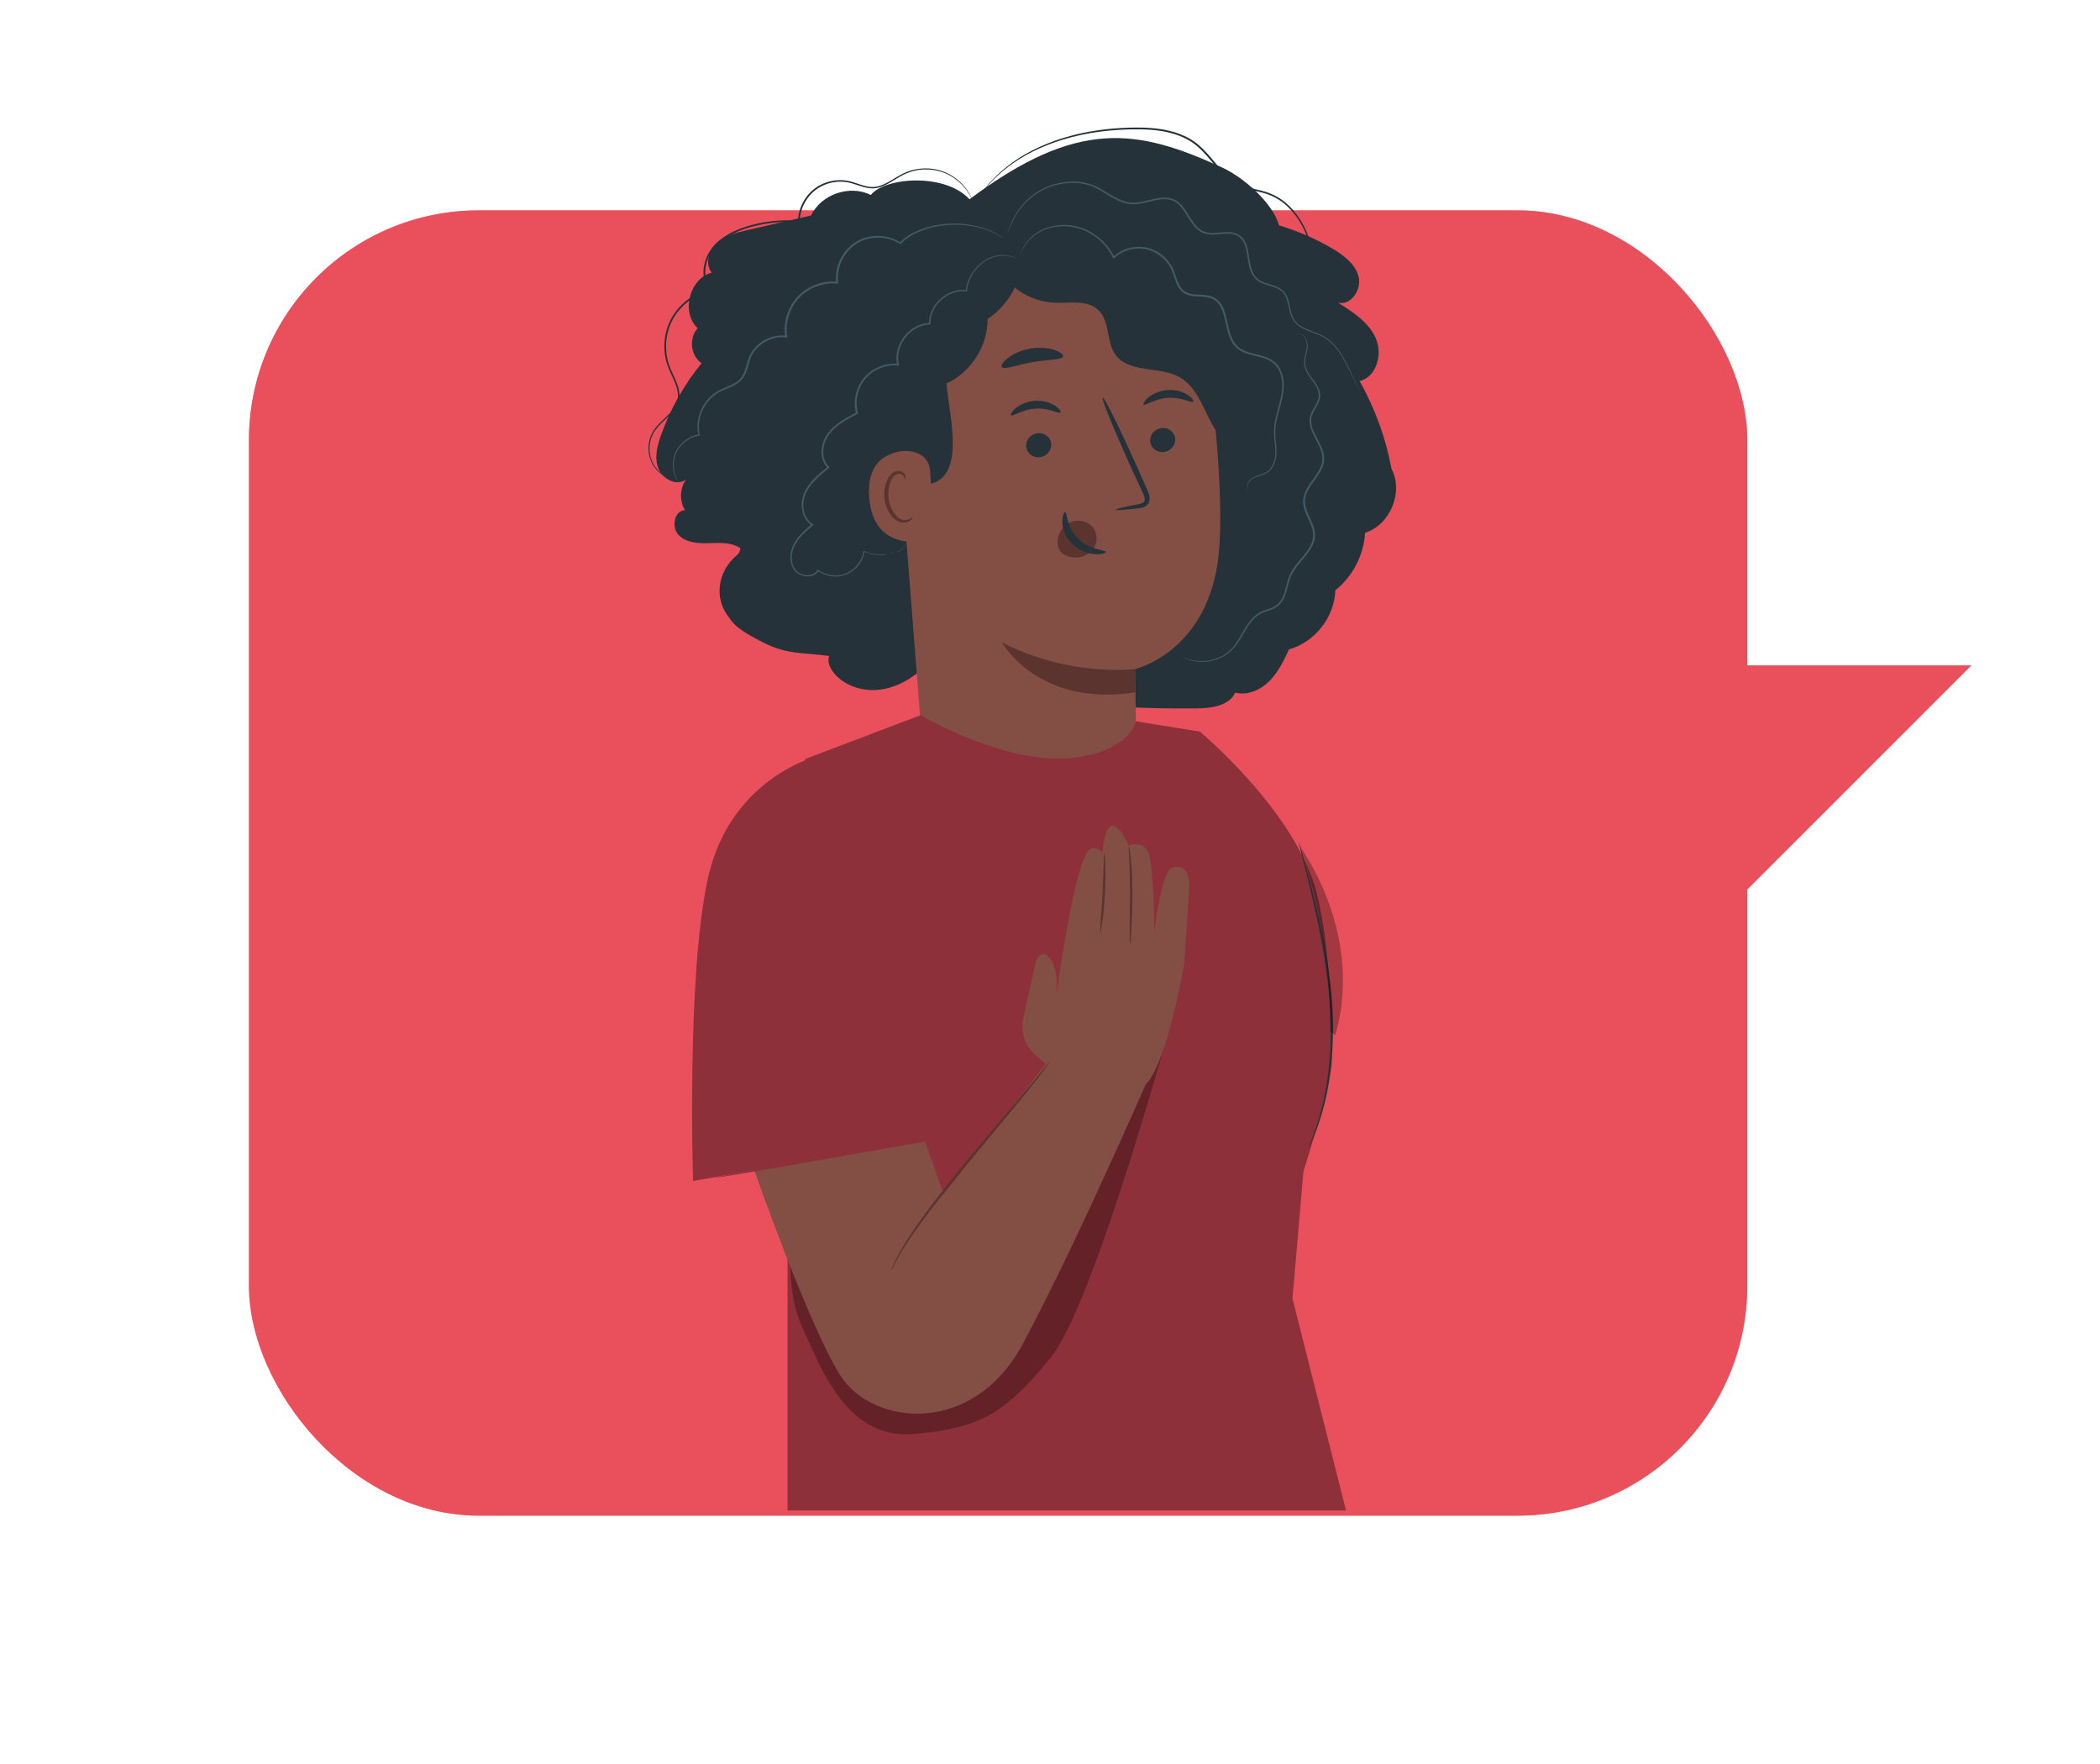 <?xml version="1.0" encoding="UTF-8"?><svg xmlns="http://www.w3.org/2000/svg" viewBox="0 0 354.33 297.64"><defs><style>.c{fill:#e9505b;}.d{fill:#8e3039;}.e{fill:#455a64;}.f{fill:#263239;}.g{fill:#5b342f;}.h{fill:#834f45;}.i{opacity:.3;}.j{opacity:.4;}</style></defs><g id="a"><g><rect class="c" x="42" y="35.49" width="252.82" height="220.25" rx="38.79" ry="38.79"/><g class="j"><rect class="c" x="42" y="35.49" width="252.82" height="220.25" rx="38.79" ry="38.79"/></g><g><polygon class="c" points="294.76 112.27 332.62 112.27 293.9 150.99 294.76 112.27"/><g class="j"><polygon class="c" points="294.76 112.27 332.62 112.27 293.9 150.99 294.76 112.27"/></g></g></g><g><path class="f" d="M163.56,33.6c-4.15-4.47-14.26-3.7-16.63-.7-3.53-1.79-8.39-.12-10.08,3.46-3.58,.82-7.16,1.64-10.75,2.46-1.83,.42-3.75,.88-5.15,2.14-1.4,1.26-2.04,3.57-.86,5.04-3.78,1.02-5.22,6.69-2.37,9.39-1.53,1.64-1.2,4.64,.66,5.9-2.94,3.59-5.26,7.69-6.82,12.06-.66,1.83-1.18,3.87-.48,5.68,.69,1.81,3.1,3.05,4.67,1.89-1.06,1.48-1.13,3.61-.17,5.16-1.82,.06-2.34,2.88-1.07,4.2,1.27,1.31,3.3,1.43,5.12,1.37,1.82-.06,3.8-.17,5.3,.85-.06,.54-.27,.9-.58,1.16-3.11,2.57-3.95,6.97-1.57,10.22,.22,.3,.43,.58,.61,.83,1.07,1.49,3.7,2.83,5.33,3.67,4.14,2.11,6.59,1.68,11.2,2.3-1.23,2.98,6.31,9.48,14.79,2.94,17.1,4.42,29.42,6.04,47.08,5.91,2.52-.02,5.55-.39,6.64-2.66,2.05,.52,4.25-.45,5.74-1.94,1.5-1.49,2.43-3.45,3.33-5.36,4.35-1.21,7.67-5.45,7.81-9.97,2.93-2.34,4.81-5.96,5.02-9.7,4.23-1.33,6.52-6.86,4.46-10.79-.96-5.19-2.79-10.22-5.39-14.82,2.88-.65,3.93-4.56,2.72-7.25-1.21-2.7-3.86-4.41-6.37-5.97,2.17,.55,4.02-2.18,3.49-4.35-.54-2.17-2.51-3.65-4.43-4.78-2.82-1.66-5.85-2.97-8.99-3.91-1.06-3.79-5.97-8.08-9.54-9.73-14.43-6.66-24.51-8.28-42.68,5.31"/><path class="h" d="M203.82,60.58c-1.24-9.88-8.57-21.64-18.38-19.98l-30.37,9.72c-2.98,.5-5.08,3.21-4.84,6.22l5.15,66.04c.67,8.61,7.3,15.55,15.87,16.61h0c10.97,1.36,20.61-7.31,20.4-18.37-.08-4.54-.14-7.96-.14-7.93,0,0,12.54-2.89,14.14-19.58,.79-8.3-.46-21.75-1.83-32.73Z"/><g><g><g><path class="f" d="M198.28,74c.11,1.12-.75,2.13-1.91,2.27-1.16,.13-2.19-.66-2.3-1.78-.11-1.12,.75-2.13,1.91-2.27,1.16-.14,2.2,.66,2.31,1.78Z"/><path class="f" d="M201.33,67.78c-.25,.29-1.93-.8-4.21-.65-2.28,.11-3.88,1.39-4.15,1.13-.13-.12,.11-.63,.8-1.21,.68-.57,1.88-1.16,3.3-1.25,1.42-.08,2.65,.37,3.37,.86,.73,.49,1,.98,.88,1.11Z"/></g><g><path class="f" d="M177.36,74.88c.11,1.12-.75,2.13-1.91,2.27-1.16,.13-2.19-.66-2.3-1.78-.11-1.12,.75-2.13,1.91-2.27,1.16-.14,2.2,.66,2.31,1.78Z"/><path class="f" d="M178.94,69.6c-.25,.29-1.93-.8-4.21-.65-2.28,.11-3.88,1.39-4.15,1.13-.13-.12,.11-.63,.8-1.21,.68-.57,1.88-1.16,3.3-1.25,1.42-.08,2.65,.37,3.37,.86,.73,.49,1,.98,.88,1.11Z"/></g><path class="f" d="M188.27,86c-.02-.13,1.38-.46,3.66-.9,.58-.1,1.12-.25,1.2-.65,.11-.43-.17-1.04-.5-1.7-.64-1.38-1.3-2.82-2-4.33-2.78-6.17-4.84-11.25-4.59-11.36,.25-.11,2.71,4.8,5.49,10.97,.67,1.52,1.32,2.97,1.93,4.36,.26,.65,.69,1.38,.44,2.27-.13,.44-.54,.79-.91,.91-.37,.14-.69,.16-.98,.2-2.3,.27-3.74,.37-3.76,.24Z"/><path class="g" d="M191.52,112.89s-11.08,1.41-22.5-4.53c0,0,6.08,11.02,22.52,8.45l-.02-3.92Z"/></g><path class="f" d="M179.36,60.14c-.19,.63-2.48,.48-5.14,.97-2.67,.44-4.78,1.35-5.17,.82-.17-.26,.17-.86,1-1.52,.83-.65,2.17-1.31,3.77-1.59,1.6-.28,3.08-.11,4.08,.22,1.01,.34,1.53,.79,1.45,1.09Z"/><path class="f" d="M200.04,59.98c-.37,.54-1.97,.1-3.87,.19-1.89,.03-3.47,.57-3.87,.05-.18-.25,.04-.79,.71-1.32,.66-.53,1.79-1,3.09-1.04,1.3-.04,2.45,.36,3.14,.85,.7,.49,.95,1.01,.79,1.27Z"/></g><path class="f" d="M211.4,68.4c-.2-2.59-1.06-5.21-2.87-7.08-.99-1.02-2.24-1.79-3.12-2.91-1.9-2.41-1.7-5.81-2.54-8.77-1.09-3.81-4.13-7.01-7.89-8.27-3.12-1.05-6.64-.84-9.58-2.34-2.17-1.11-3.85-3.06-6.08-4.03-4.35-1.9-9.32,.4-13.36,2.9-.75,3.25,1.35,6.02,3.37,8.68,2.02,2.66,5.26,4.35,8.59,4.49,2.59,.11,5.6-.53,7.45,1.29,1.95,1.91,1.26,5.34,2.87,7.53,2.3,3.14,7.39,1.84,10.78,3.75,2.62,1.47,3.77,4.56,5.12,7.24,1.35,2.68,3.66,5.47,6.66,5.27,.4-2.57,.79-5.16,.59-7.75Z"/><path class="f" d="M172.52,43.69c-7.55,.02-15.1,1.52-22.09,4.38-2.08,.86-4.23,1.93-5.4,3.86-1.02,1.7-1.11,3.78-1.05,5.76,.18,6.2,2.81,13.74,5.27,19.43l7.82,4.5c5.94-1.51,3.02-11.76,2.64-16.91,4.13-1.9,6.95-6.34,6.93-10.88,3.37-2.25,5.61-6.1,5.88-10.14Z"/><path class="h" d="M156.93,79.4c-.3-3.54-4.66-4.15-7.67-2.27-1.65,1.03-2.88,3.04-2.6,6.8,.75,10.03,10.66,7.2,10.66,6.91,0-.18-.04-7.29-.39-11.44Z"/><path class="g" d="M153.96,87.27s-.17,.14-.45,.29c-.28,.15-.77,.28-1.3,.12-1.09-.31-2.11-1.92-2.29-3.73-.09-.91,.03-1.79,.3-2.54,.25-.76,.69-1.3,1.21-1.44,.52-.16,.92,.13,1.07,.4,.16,.27,.11,.48,.16,.49,.03,.02,.2-.18,.09-.59-.06-.2-.19-.42-.44-.6-.26-.18-.62-.25-.98-.18-.77,.11-1.41,.87-1.71,1.69-.34,.82-.5,1.82-.4,2.84,.22,2.02,1.39,3.83,2.87,4.14,.72,.13,1.29-.13,1.58-.38,.29-.27,.33-.5,.29-.51Z"/><path class="e" d="M149.15,93.65c-.5,.03-1.04,0-1.61-.08-.57-.08-1.17-.21-1.77-.5l.12-.06c-.19,1.37-1.07,2.86-2.59,3.69-1.5,.83-3.66,.81-5.3-.38l.17-.03c-.28,.45-.77,.79-1.3,.9-.53,.13-1.1,.08-1.63-.11-.53-.19-1.01-.55-1.33-1.04-.32-.48-.49-1.06-.54-1.64-.09-1.17,.32-2.39,1.03-3.37,.71-1,1.65-1.81,2.6-2.62l.02,.23c-.85-.48-1.43-1.39-1.63-2.35-.22-.97-.14-2.01,.23-2.97,.38-.95,1-1.79,1.71-2.53,.72-.75,1.53-1.4,2.34-2.05v.23c-.77-.73-1.11-1.84-1.05-2.89,.05-1.07,.43-2.13,1.08-3,1.26-1.67,3.12-2.61,4.83-3.5l-.08,.17c-.58-2.19,.03-4.57,1.47-6.17,1.44-1.6,3.61-2.39,5.62-2.19l-.15,.17c-.43-1.79,.21-3.62,1.27-4.91,1.06-1.3,2.63-2.14,4.2-2.16l-.12,.13c-.03-1.84,.97-3.43,2.2-4.42,1.24-1,2.8-1.44,4.17-1.23l-.11,.1c.01-.98,.36-1.85,.77-2.59,.42-.74,.93-1.38,1.49-1.87,1.1-1.02,2.38-1.46,3.41-1.54l.38-.03c.12,0,.24,.01,.35,.02,.23,.02,.44,.02,.64,.06,.38,.1,.72,.14,.96,.25,.24,.1,.43,.17,.56,.23,.13,.05,.19,.08,.19,.09,0,0-.07-.02-.2-.06-.14-.05-.33-.12-.57-.2-.25-.1-.58-.13-.96-.22-.19-.04-.4-.03-.63-.05-.11,0-.23-.02-.35-.01-.12,.01-.24,.03-.37,.04-1,.1-2.25,.54-3.31,1.55-.55,.49-1.04,1.11-1.44,1.84-.39,.73-.72,1.58-.73,2.5v.12l-.11-.02c-1.32-.18-2.81,.24-4,1.21-1.19,.95-2.13,2.49-2.09,4.23v.13h-.12c-1.49,.03-2.98,.83-4,2.08-1.02,1.24-1.61,2.99-1.2,4.67l.05,.19-.2-.02c-1.92-.19-4,.57-5.37,2.1-1.37,1.52-1.96,3.81-1.4,5.89l.03,.12-.11,.06c-1.71,.89-3.53,1.82-4.73,3.42-.62,.82-.98,1.83-1.02,2.83-.05,1,.26,2.01,.95,2.67l.12,.12-.14,.11c-1.61,1.28-3.24,2.63-3.97,4.46-.35,.89-.43,1.89-.23,2.79,.19,.91,.72,1.73,1.49,2.17l.18,.1-.16,.13c-.95,.81-1.88,1.61-2.56,2.57-.69,.94-1.08,2.08-1,3.19,.06,1.09,.69,2.14,1.69,2.47,.95,.36,2.14,.14,2.64-.68l.07-.11,.1,.08c1.56,1.14,3.62,1.17,5.06,.39,1.47-.78,2.33-2.22,2.52-3.53l.02-.11,.1,.05c.56,.28,1.16,.42,1.71,.5,.56,.08,1.09,.11,1.59,.09,.99-.03,1.83-.22,2.44-.51,.61-.29,1-.68,1.14-1,.15-.31,.18-.5,.2-.5,0,0,0,.05-.03,.13-.03,.08-.03,.23-.13,.38-.13,.34-.52,.75-1.15,1.06"/><path class="e" d="M114.51,81.42s-.16-.18-.39-.6c-.22-.41-.49-1.07-.57-1.98-.08-.89,.06-2.06,.77-3.16,.69-1.09,1.95-2.1,3.6-2.38l-.08,.12c-.35-1.53-.13-3.36,.82-4.97,.46-.8,1.11-1.55,1.93-2.12,.81-.59,1.8-.91,2.72-1.34,.46-.22,.91-.47,1.3-.8,.39-.33,.69-.76,.9-1.25,.43-.97,.55-2.11,1.1-3.15,1.09-2.06,3.55-3.47,6.06-3.14l-.17,.17c-.37-2.29,.33-4.84,1.99-6.67,1.73-1.91,4.34-2.85,6.76-2.6l-.16,.17c-.35-2.94,1.26-5.81,3.63-7.08,2.39-1.28,5.26-1.01,7.24,.29l-.16,.02c1.02-1.05,2.26-1.73,3.47-2.2,1.22-.46,2.43-.77,3.59-.89,2.31-.3,4.35-.07,5.96,.3,1.61,.39,2.81,.93,3.56,1.41,.39,.21,.64,.45,.83,.58,.18,.14,.27,.22,.27,.22-.02,.02-.38-.28-1.13-.73-.75-.45-1.95-.97-3.55-1.33-1.6-.34-3.62-.56-5.9-.24-1.14,.13-2.33,.44-3.53,.9-1.19,.47-2.4,1.15-3.37,2.16l-.07,.08-.09-.06c-1.91-1.24-4.68-1.48-6.96-.25-2.26,1.21-3.8,3.99-3.46,6.79l.02,.19-.19-.02c-2.32-.24-4.85,.67-6.51,2.5-1.6,1.76-2.27,4.22-1.92,6.42l.03,.2-.2-.03c-2.37-.33-4.73,1.02-5.76,2.97-.52,.98-.65,2.11-1.1,3.13-.22,.51-.55,.99-.97,1.34-.42,.36-.89,.62-1.37,.84-.95,.44-1.91,.74-2.69,1.31-.79,.55-1.42,1.26-1.87,2.03-.93,1.55-1.16,3.32-.83,4.8l.02,.11-.11,.02c-1.58,.25-2.81,1.22-3.49,2.26-.7,1.06-.85,2.2-.79,3.07,.06,.89,.31,1.54,.51,1.96,.2,.42,.35,.62,.34,.62Z"/><path class="e" d="M210.54,82.51s-.21-.27-.05-.82c.08-.27,.27-.57,.57-.84,.3-.28,.74-.48,1.23-.64,.49-.17,1.05-.32,1.56-.68,.5-.36,.89-.94,1.1-1.63,.22-.69,.27-1.48,.21-2.3-.05-.83-.19-1.7-.21-2.64-.05-1.9,.72-3.85,1.18-5.95,.22-1.05,.3-2.18,.08-3.3-.22-1.11-.82-2.21-1.87-2.79-1.03-.61-2.3-.78-3.54-1.13-.62-.18-1.25-.42-1.81-.81-.57-.38-.99-.96-1.3-1.57-.61-1.24-.78-2.61-1.12-3.93-.16-.66-.38-1.32-.73-1.89-.34-.58-.88-1.02-1.5-1.27-.87-.31-1.83-.25-2.78-.33-.48-.04-.96-.13-1.41-.33-.45-.2-.85-.52-1.13-.92-.57-.79-.79-1.71-1.09-2.55-.28-.85-.72-1.61-1.3-2.24-1.15-1.28-2.8-2.01-4.41-2.02-1.61-.01-3.15,.61-4.23,1.61l-.13,.12-.08-.16c-1.29-2.71-3.73-4.42-6.05-5.04-1.17-.32-2.32-.36-3.36-.23-1.04,.12-1.97,.42-2.74,.81-1.56,.8-2.42,1.95-2.89,2.74-.24,.4-.39,.73-.48,.95-.05,.1-.08,.18-.12,.25-.03,.06-.04,.08-.05,.08,0,0,0-.03,.03-.09,.03-.07,.06-.15,.1-.26,.08-.23,.21-.57,.45-.98,.45-.82,1.3-2,2.89-2.84,.78-.42,1.73-.73,2.79-.86,1.06-.14,2.24-.11,3.44,.21,2.37,.62,4.89,2.36,6.23,5.14l-.21-.04c1.13-1.06,2.73-1.71,4.42-1.7,1.69,0,3.42,.77,4.62,2.1,.61,.66,1.08,1.48,1.36,2.34,.31,.85,.53,1.75,1.06,2.47,.51,.74,1.4,1.06,2.32,1.12,.92,.09,1.9,.01,2.86,.35,.69,.27,1.29,.77,1.66,1.4,.38,.62,.6,1.3,.76,1.98,.34,1.34,.51,2.7,1.1,3.87,.29,.58,.68,1.1,1.2,1.46,.52,.36,1.12,.59,1.72,.77,1.21,.35,2.5,.52,3.6,1.17,.54,.32,1.02,.77,1.34,1.3,.33,.52,.53,1.1,.65,1.69,.22,1.17,.13,2.33-.09,3.41-.47,2.14-1.25,4.05-1.21,5.9,0,.92,.15,1.79,.19,2.63,.05,.84,0,1.65-.25,2.37-.23,.71-.65,1.32-1.18,1.7-.54,.37-1.12,.51-1.6,.68-.49,.16-.91,.34-1.21,.6-.3,.26-.49,.54-.57,.79-.18,.52,.03,.8,0,.8Z"/><path class="e" d="M229.76,66.64s-.04-.06-.11-.19c-.07-.14-.17-.32-.29-.56-.25-.51-.61-1.23-1.07-2.16-.47-.93-1-2.1-1.75-3.38-.75-1.26-1.77-2.68-3.42-3.55-.82-.43-1.76-.7-2.71-1.1-.47-.2-.95-.44-1.38-.78-.44-.33-.81-.78-1.05-1.29-.49-1.03-.53-2.21-.93-3.28-.2-.53-.51-1.03-.99-1.35-.46-.34-1.04-.54-1.63-.72-.59-.18-1.2-.34-1.79-.65-.59-.29-1.08-.8-1.4-1.4-.62-1.21-.65-2.58-.92-3.88-.13-.65-.32-1.3-.7-1.83-.37-.54-.96-.89-1.61-1.02-1.32-.25-2.74,.23-4.21,.03-.74-.11-1.43-.47-1.95-.99-.52-.51-.91-1.12-1.28-1.71-.37-.59-.72-1.18-1.13-1.71-.41-.53-.9-.98-1.5-1.24-1.2-.53-2.56-.21-3.79,.1-1.24,.31-2.54,.64-3.81,.4-1.26-.23-2.34-.86-3.34-1.45-1.01-.6-1.96-1.24-2.98-1.59-2.06-.7-4.18-.56-5.96-.09-1.8,.48-3.26,1.39-4.37,2.35-1.12,.97-1.84,2.04-2.39,2.92-.49,.92-.84,1.65-1.01,2.18-.09,.25-.17,.44-.22,.59-.05,.13-.08,.2-.09,.2,0,0,.01-.07,.06-.21,.05-.15,.11-.35,.19-.6,.15-.53,.48-1.28,.96-2.21,.54-.9,1.25-1.99,2.38-2.99,1.12-.99,2.6-1.92,4.43-2.43,1.81-.49,3.97-.65,6.1,.06,1.07,.37,2.03,1.01,3.03,1.6,1,.59,2.06,1.19,3.25,1.41,1.19,.23,2.44-.09,3.69-.4,.63-.15,1.27-.32,1.95-.37,.67-.06,1.39,0,2.03,.29,.65,.28,1.19,.78,1.61,1.32,.43,.55,.79,1.15,1.15,1.74,.37,.59,.75,1.17,1.23,1.65,.48,.48,1.1,.8,1.78,.91,1.37,.2,2.78-.28,4.22-.02,.71,.14,1.39,.54,1.8,1.14,.42,.59,.61,1.28,.75,1.95,.27,1.33,.31,2.68,.89,3.8,.29,.55,.72,1.01,1.27,1.28,.54,.29,1.14,.45,1.74,.63,.59,.19,1.19,.39,1.7,.77,.52,.36,.87,.92,1.08,1.48,.41,1.13,.44,2.3,.9,3.27,.44,.99,1.38,1.57,2.3,1.96,.93,.4,1.88,.68,2.72,1.13,1.7,.91,2.73,2.38,3.47,3.65,.74,1.3,1.26,2.47,1.71,3.42,.44,.94,.78,1.67,1.02,2.18,.11,.24,.19,.43,.26,.57,.06,.13,.08,.2,.08,.2Z"/><path class="e" d="M218.9,56.32s.06-.02,.18-.03c.12,0,.32,0,.54,.11,.44,.21,.94,.83,1.03,1.76,.04,.47-.07,.97-.19,1.5-.12,.53-.27,1.12-.23,1.74,.04,.62,.34,1.25,.74,1.84,.4,.6,.91,1.18,1.32,1.9,.42,.69,.64,1.66,.29,2.52-.31,.86-.91,1.59-1.2,2.46-.3,.87-.1,1.86,.32,2.76,.41,.91,.98,1.79,1.38,2.8,.2,.5,.34,1.05,.35,1.62,0,.57-.12,1.14-.35,1.67-.47,1.06-1.22,1.94-1.86,2.89-.64,.94-1.17,2.04-1.01,3.2,.15,1.16,.82,2.21,1.27,3.37,.23,.58,.4,1.2,.4,1.84,0,.64-.17,1.26-.44,1.81-.55,1.11-1.38,1.99-2.12,2.88-.74,.89-1.4,1.81-1.71,2.87-.34,1.05-.51,2.15-.99,3.14-.24,.49-.57,.95-1,1.29-.43,.34-.93,.54-1.41,.71-.48,.17-.96,.31-1.38,.52-.42,.22-.81,.49-1.15,.81-.67,.65-1.16,1.42-1.61,2.18-.45,.76-.86,1.5-1.33,2.16-.93,1.35-2.22,2.23-3.45,2.63-1.23,.42-2.37,.48-3.27,.37-.9-.11-1.58-.35-2.01-.55-.43-.21-.64-.35-.64-.35,.02-.06,.86,.59,2.66,.78,.89,.09,2.01,.01,3.2-.41,1.2-.41,2.44-1.27,3.33-2.6,.46-.66,.86-1.4,1.31-2.16,.45-.76,.94-1.56,1.64-2.24,.35-.34,.76-.63,1.21-.86,.45-.22,.94-.37,1.41-.54,.47-.17,.94-.36,1.33-.67,.39-.31,.69-.73,.92-1.19,.45-.94,.62-2.03,.96-3.11,.31-1.1,1.01-2.08,1.75-2.97,.74-.9,1.56-1.76,2.07-2.82,.25-.52,.41-1.1,.41-1.68,0-.58-.16-1.16-.38-1.73-.44-1.13-1.12-2.19-1.29-3.44-.09-.62,0-1.25,.22-1.83,.21-.57,.52-1.09,.84-1.58,.66-.97,1.4-1.84,1.84-2.84,.22-.5,.34-1.02,.33-1.55,0-.52-.13-1.04-.33-1.53-.38-.98-.95-1.86-1.36-2.8-.43-.92-.65-2-.32-2.95,.32-.93,.93-1.65,1.22-2.46,.32-.8,.14-1.66-.26-2.34-.39-.69-.89-1.28-1.29-1.9-.4-.61-.71-1.27-.75-1.94-.03-.66,.13-1.25,.26-1.79,.13-.53,.24-1.02,.21-1.46-.07-.89-.53-1.5-.94-1.72-.42-.21-.7-.1-.69-.13Z"/><path class="f" d="M114.75,81.09s-.28,.02-.8-.06c-.51-.09-1.29-.3-2.13-.87-.83-.56-1.75-1.51-2.17-2.92-.42-1.38-.32-3.21,.73-4.75,.53-.76,1.25-1.41,1.97-2.1,.71-.68,1.47-1.43,1.83-2.42,.39-.99,.2-2.13-.21-3.19-.4-1.07-1.01-2.11-1.4-3.29-.76-2.36-.65-5.18,.63-7.62,1.26-2.43,3.67-4.39,6.56-5.05l-.09,.24c-.47-.63-.78-1.39-.91-2.18-.12-.79-.08-1.61,.11-2.39,.19-.78,.51-1.55,.97-2.23,.46-.68,1.03-1.28,1.67-1.8,1.94-1.54,4.29-2.31,6.55-2.79,2.28-.48,4.57-.6,6.74-.42l-.16,.14c.04-2.7,1.67-5.18,3.92-6.25,1.11-.55,2.34-.79,3.51-.74,1.19,.03,2.28,.48,3.31,.81,.52,.16,1.04,.3,1.55,.33,.52,.04,1.03-.04,1.51-.19,.97-.3,1.81-.85,2.63-1.34,.82-.5,1.65-.95,2.52-1.21,.86-.26,1.72-.38,2.53-.39,1.63-.01,3.08,.43,4.19,1.06,1.12,.62,1.92,1.39,2.48,2.07,.56,.69,.89,1.29,1.09,1.71,.2,.42,.26,.65,.26,.65-.01,0-.1-.22-.31-.63-.21-.4-.55-1-1.12-1.67-.57-.66-1.37-1.41-2.47-2.01-1.1-.6-2.52-1.02-4.12-1-.8,0-1.64,.13-2.47,.4-.84,.26-1.65,.7-2.46,1.2-.82,.5-1.67,1.06-2.68,1.38-.5,.16-1.05,.25-1.59,.2-.55-.03-1.09-.17-1.61-.33-1.05-.33-2.1-.76-3.24-.78-1.13-.04-2.31,.19-3.38,.73-2.15,1.03-3.72,3.42-3.75,6v.16h-.16c-2.15-.19-4.4-.07-6.66,.41-2.24,.48-4.55,1.24-6.42,2.73-.62,.5-1.17,1.08-1.61,1.73-.44,.65-.74,1.38-.92,2.13-.18,.75-.21,1.53-.1,2.27,.12,.74,.41,1.45,.85,2.04l.14,.19-.22,.05c-2.79,.63-5.14,2.54-6.37,4.89-1.24,2.36-1.37,5.11-.63,7.41,.37,1.15,.97,2.19,1.38,3.29,.42,1.08,.62,2.3,.2,3.35-.4,1.05-1.19,1.81-1.91,2.5-.73,.68-1.44,1.32-1.96,2.05-1.03,1.48-1.14,3.26-.75,4.6,.39,1.37,1.28,2.31,2.08,2.88,.82,.57,1.57,.8,2.08,.9,.51,.1,.79,.1,.79,.12Z"/><path class="f" d="M222.31,49.36s-.02-.06-.03-.19c-.02-.14-.04-.33-.06-.56-.06-.51-.14-1.24-.24-2.16-.11-.94-.27-2.08-.55-3.39-.28-1.31-.68-2.79-1.4-4.31-.72-1.51-1.77-3.07-3.28-4.34-.76-.63-1.63-1.16-2.6-1.54-.98-.37-2.05-.57-3.14-.84-1.09-.26-2.21-.66-3.19-1.35-.98-.69-1.81-1.57-2.6-2.5-.8-.93-1.55-1.9-2.43-2.78-.87-.89-1.89-1.64-3.05-2.17-2.32-1.08-4.87-1.36-7.28-1.41-2.42-.03-4.77,.11-6.97,.41-4.42,.58-8.28,1.86-11.29,3.37-3.02,1.51-5.14,3.29-6.47,4.61-.33,.34-.63,.63-.87,.9-.23,.27-.43,.51-.59,.7-.15,.18-.28,.32-.37,.43-.09,.1-.13,.14-.13,.14,0,0,.03-.06,.11-.16,.09-.11,.2-.26,.35-.45,.16-.2,.35-.44,.57-.72,.24-.28,.54-.57,.86-.92,1.32-1.35,3.43-3.17,6.46-4.72,3.02-1.55,6.9-2.86,11.35-3.46,2.22-.31,4.58-.46,7.02-.43,2.43,.05,5.02,.33,7.4,1.44,1.19,.54,2.25,1.33,3.14,2.23,.9,.9,1.66,1.88,2.45,2.8,.78,.92,1.6,1.79,2.54,2.45,.94,.67,2.01,1.05,3.09,1.31,1.08,.27,2.16,.48,3.16,.87,1,.4,1.9,.95,2.67,1.6,1.54,1.31,2.59,2.9,3.31,4.44,.72,1.55,1.11,3.05,1.38,4.36,.26,1.32,.4,2.47,.5,3.42,.09,.94,.15,1.67,.18,2.17,.01,.24,.03,.42,.03,.57,0,.13,0,.19,0,.19Z"/><path class="g" d="M178.45,91.28c.08-1.35,.93-2.65,2.18-3.18,1.24-.53,2.82-.22,3.71,.8,.84,.97,.93,2.53,.19,3.57-.33,.55-.84,1-1.43,1.26-.75,.34-1.62,.41-2.43,.26-.67-.12-1.34-.41-1.75-.95-.37-.49-.49-1.14-.46-1.75Z"/><path class="f" d="M179.72,86.39c.38,0,.17,2.52,2.18,4.48,2,1.97,4.7,1.91,4.69,2.26,.02,.16-.64,.44-1.77,.38-1.11-.05-2.7-.54-3.92-1.74-1.22-1.2-1.66-2.71-1.66-3.74,0-1.06,.32-1.66,.49-1.63Z"/></g><path class="d" d="M135.87,128.06l19.48-7.39s15.02,8.93,26.59,7.08c8.97-1.43,9.71-6.05,9.71-6.05l10.79,1.74s16.35,13.59,19.76,27.4c2.02,8.16,2.51,18.84,2.51,28.21,0,3.75-4.78,18.58-4.78,18.58l-1.85,21.46,9.03,35.77h-94.23v-98.97l2.98-27.83Z"/><path class="f" d="M220.82,193.61s.1-.16,.25-.47c.14-.32,.38-.78,.62-1.4,.52-1.23,1.16-3.06,1.75-5.37,1.21-4.62,1.87-11.27,1.21-18.53-.66-7.26-2.24-13.69-3.41-18.3-.6-2.31-1.11-4.16-1.47-5.44-.18-.61-.32-1.09-.43-1.47-.1-.34-.16-.51-.18-.51-.01,0,.02,.19,.1,.53,.09,.38,.21,.88,.36,1.49,.33,1.34,.79,3.2,1.35,5.47,1.1,4.62,2.62,11.04,3.28,18.26,.66,7.22,.05,13.82-1.08,18.43-.55,2.31-1.15,4.14-1.62,5.38-.22,.63-.43,1.1-.55,1.43-.13,.33-.18,.5-.17,.51Z"/><g class="i"><path d="M225.3,174.66l-.86-.62c.04-10.41-1.69-21.43-5.11-31.26,6.37,9.44,9.09,21.32,5.97,31.87Z"/></g><path class="i" d="M198.29,169.93s-13.52,50.03-21.05,59.2c-7.53,9.17-11.64,11.91-23.26,12.84-11.62,.92-15.93-12.51-18.51-17.75-2.58-5.24-2.11-13.1-2.11-13.1l15.83-8.85,12.53,20.64,32.27-53.87,4.31,.89Z"/><path class="h" d="M196.17,176.44s-13.77,32.02-23.63,50.38c-8.36,15.55-25.4,13.82-30.81,5.17-5.41-8.65-14.46-34.54-14.46-34.54l28.75-5.05,3.2,9.11,21.8-27.8,15.15,2.72Z"/><path class="h" d="M172.65,171.83l2.12-9.58s.97-2.65,2.54-.31c1.58,2.34,.84,6.75,.84,6.75,0,0,2.98-22.78,5.59-25.26,.96-.91,2.27,.34,2.27,.34,0,0,.31-4.46,1.7-4.43,1.4,.03,2.72,3.35,2.72,3.35,0,0,1.74-.95,3.1,.71,1.22,1.48,1.23,13.87,1.23,13.87,0,0,1.16-10.2,2.99-10.85,2.93-1.03,2.93,2.85,2.93,2.85l-.85,13.28s-1.6,9.06-3.61,14.76c-2.01,5.7-3.19,5.76-3.19,5.76l-13.12-.35s-2.96-2.71-5.29-4.8c-1.7-1.53-2.45-3.85-1.96-6.09Z"/><path class="g" d="M150.38,214.43s.09-.13,.22-.4c.15-.31,.33-.69,.56-1.17,.29-.5,.63-1.1,1.02-1.78,.42-.68,.93-1.44,1.47-2.28,2.27-3.33,5.7-7.71,9.61-12.46,3.91-4.75,7.52-9,10.05-12.14,1.27-1.57,2.27-2.86,2.94-3.77,.3-.43,.55-.78,.75-1.06,.17-.25,.25-.38,.24-.39-.01,0-.12,.11-.31,.34-.21,.27-.48,.6-.81,1.01-.71,.88-1.74,2.14-3.04,3.68-2.59,3.09-6.22,7.31-10.14,12.07-3.91,4.75-7.31,9.18-9.53,12.56-.53,.86-1.03,1.63-1.43,2.32-.38,.71-.71,1.32-.97,1.82-.2,.49-.36,.89-.49,1.21-.11,.28-.16,.42-.15,.43Z"/><g><path class="d" d="M139.1,127.21s-15.7,3.21-19.65,20.97c-3.63,16.34-2.51,51.09-2.51,51.09l42.75-7.52-10.4-59.33-10.19-5.21Z"/><path class="d" d="M153.63,155.56s0,.07,.01,.19c.02,.15,.04,.33,.07,.55,.08,.51,.18,1.21,.31,2.1,.3,1.86,.71,4.49,1.23,7.73,1.08,6.57,2.58,15.6,4.24,25.66l.17-.24c-.44,.08-.92,.16-1.4,.25-10.35,1.87-19.71,3.56-26.53,4.79-3.37,.63-6.1,1.14-8.03,1.5-.92,.18-1.65,.32-2.18,.43l-.57,.12c-.13,.03-.19,.05-.19,.06,0,0,.07,0,.2-.01l.57-.08c.53-.09,1.27-.2,2.19-.35,1.94-.33,4.68-.8,8.05-1.37,6.82-1.2,16.2-2.85,26.55-4.67,.48-.09,.96-.17,1.4-.25l.2-.04-.03-.2c-1.71-10.04-3.24-19.08-4.36-25.64-.57-3.24-1.03-5.86-1.36-7.71-.16-.88-.29-1.58-.39-2.09-.04-.22-.08-.4-.11-.54-.03-.12-.04-.18-.05-.18Z"/><path class="d" d="M151.23,149.86s-.09-.37-.33-1.02c-.24-.65-.59-1.57-1.08-2.71-.98-2.23-2.43-5.42-5.13-8.12-1.34-1.35-2.89-2.34-4.37-3.04-1.49-.69-2.92-1.09-4.14-1.32-1.22-.23-2.22-.29-2.91-.3-.69-.01-1.07,.03-1.07,.05,0,.09,1.53,.02,3.92,.54,2.36,.5,5.65,1.72,8.27,4.37,2.63,2.63,4.11,5.75,5.16,7.95,.48,1.06,.88,1.95,1.19,2.65,.28,.63,.45,.97,.47,.96Z"/></g><path class="g" d="M190.68,159.26c.06,0,.13-.93,.21-2.42,.08-1.5,.17-3.57,.18-5.87,0-2.3-.08-4.38-.24-5.87-.15-1.5-.35-2.41-.4-2.41-.06,0,.03,.93,.11,2.43,.08,1.49,.12,3.56,.12,5.85-.02,2.22-.04,4.23-.05,5.86,0,1.5,.02,2.43,.08,2.43Z"/><path class="g" d="M186.34,143.92c-.06,0-.09,.76-.13,1.98-.04,1.22-.09,2.91-.18,4.77-.1,1.86-.22,3.54-.31,4.76-.09,1.22-.14,1.98-.08,1.98,.05,0,.2-.74,.37-1.95,.16-1.22,.33-2.9,.43-4.77,.1-1.87,.1-3.56,.06-4.79-.04-1.23-.11-1.98-.17-1.98Z"/></g><g id="b"/></svg>